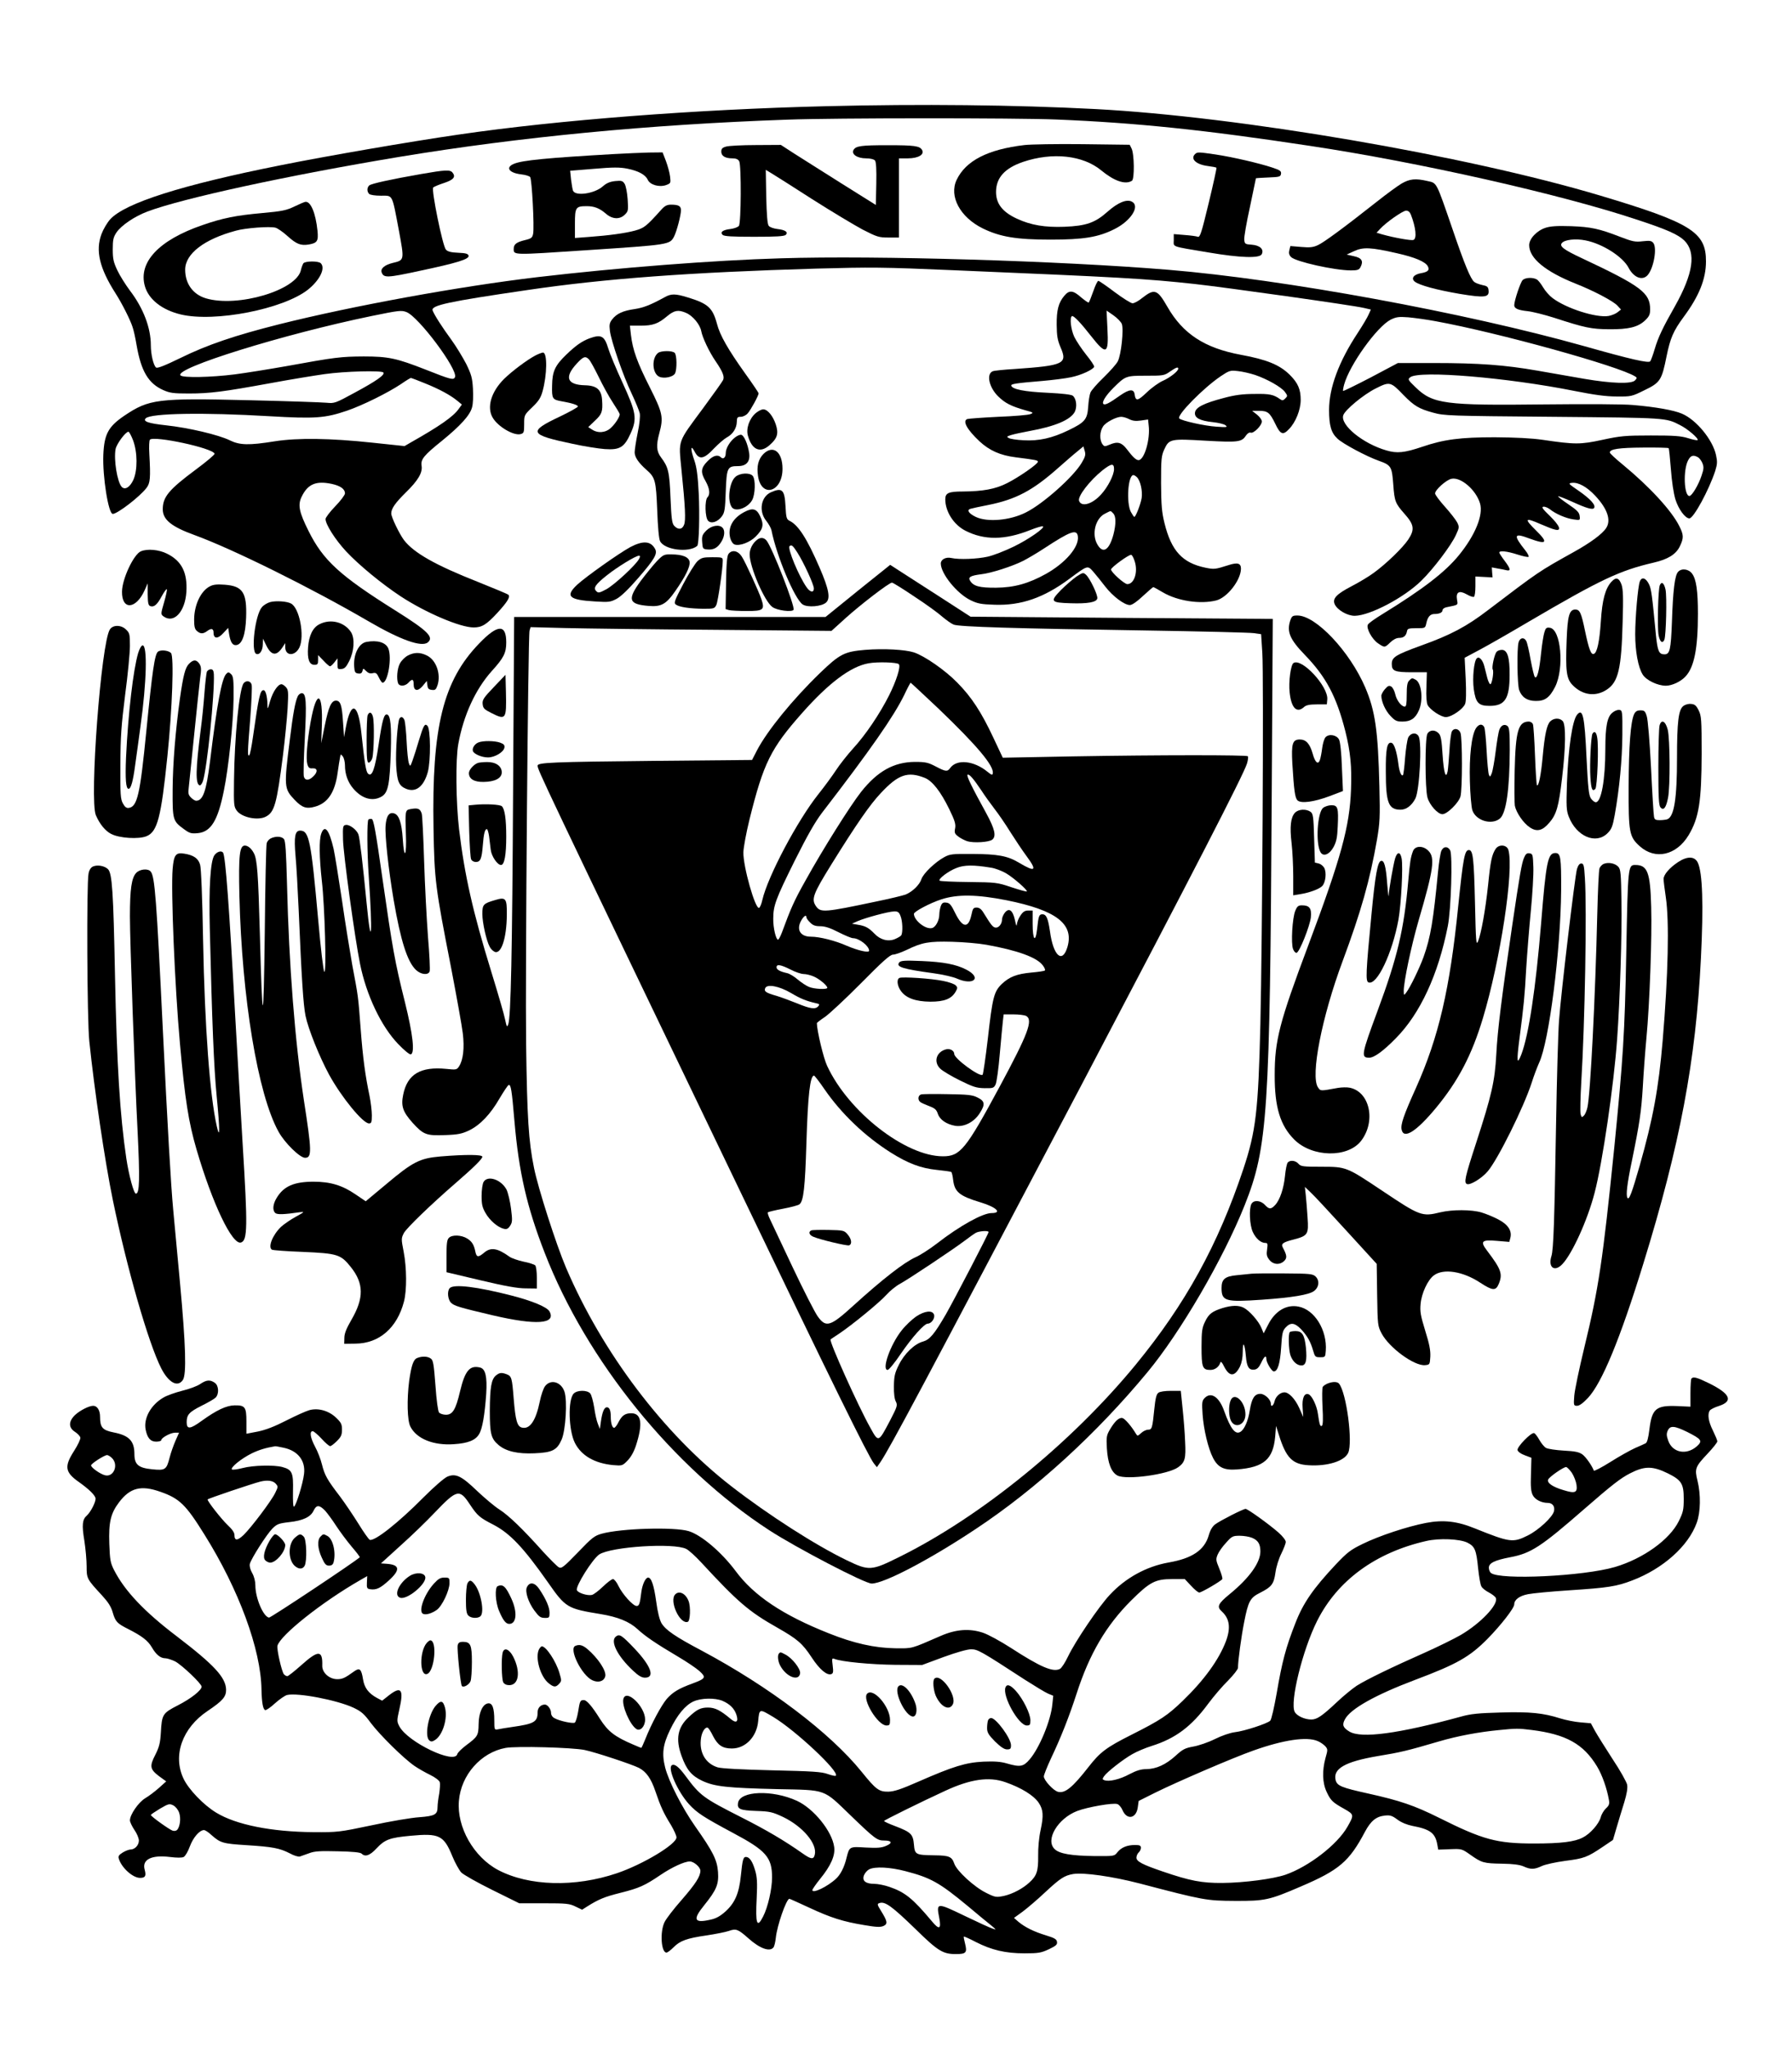 <?xml version="1.0" standalone="no"?>
<!DOCTYPE svg PUBLIC "-//W3C//DTD SVG 20010904//EN"
 "http://www.w3.org/TR/2001/REC-SVG-20010904/DTD/svg10.dtd">
<svg version="1.0" xmlns="http://www.w3.org/2000/svg"
 width="1200pt" height="1371pt" viewBox="0 0 1200 1371"
 preserveAspectRatio="xMidYMid meet">
<g transform="translate(0,1371) scale(0.1,-0.1)"
fill="#000000" stroke="none">
<path d="M5529 12999 c-863 -21 -1791 -92 -2459 -190 -319 -46 -887 -144
-1190 -205 -663 -132 -1043 -253 -1142 -362 -20 -22 -46 -66 -58 -98 -42 -111
-14 -229 94 -398 43 -67 99 -178 114 -226 7 -19 19 -74 27 -122 30 -173 79
-255 178 -299 45 -20 68 -23 172 -23 142 0 232 12 545 69 129 24 294 51 365
61 136 19 377 25 392 11 14 -15 -48 -58 -191 -135 -130 -71 -137 -73 -188 -68
-29 3 -262 11 -518 17 -618 15 -671 8 -838 -104 -107 -73 -134 -123 -140 -261
-6 -145 34 -396 63 -396 31 0 180 114 226 174 25 32 28 66 19 228 -3 48 -1 90
4 95 28 28 421 -56 433 -94 2 -6 -54 -53 -124 -105 -182 -135 -223 -184 -223
-267 0 -69 57 -116 211 -172 256 -93 781 -353 1169 -579 213 -124 354 -174
395 -140 42 35 0 77 -215 212 -375 235 -486 337 -584 534 -63 126 -73 174 -46
229 41 85 96 108 201 86 59 -13 89 -34 89 -64 0 -10 -29 -49 -65 -86 -36 -37
-65 -76 -65 -85 0 -36 64 -137 137 -216 87 -93 239 -218 368 -303 169 -110
397 -207 487 -207 55 0 86 19 158 97 68 74 89 108 74 122 -5 5 -97 43 -204 86
-284 112 -429 194 -495 280 -31 42 -85 153 -85 178 0 33 27 71 99 142 81 79
112 132 104 178 -6 42 14 68 136 166 124 101 188 171 202 224 7 24 9 77 6 126
-4 72 -11 95 -45 165 -23 44 -67 117 -99 161 -61 83 -115 167 -126 197 -12 34
103 59 638 137 515 76 1084 118 1930 143 368 10 442 10 925 -11 1113 -47 1281
-56 1610 -92 201 -22 1056 -142 1132 -160 l48 -11 -14 -31 c-7 -18 -41 -75
-75 -127 -126 -191 -191 -367 -191 -514 0 -104 14 -153 56 -192 35 -34 196
-120 279 -149 81 -29 86 -38 95 -159 8 -112 14 -126 74 -194 66 -74 71 -106
26 -174 -36 -54 -146 -161 -230 -222 -32 -24 -99 -64 -149 -90 -102 -53 -130
-83 -113 -121 18 -39 86 -78 135 -77 102 2 329 121 445 235 80 78 199 235 231
305 23 50 24 54 9 85 -9 17 -46 65 -82 105 -36 40 -66 80 -66 89 0 24 74 90
109 98 63 14 165 -74 192 -165 23 -77 -32 -212 -141 -346 -92 -113 -241 -228
-513 -395 -49 -30 -93 -61 -97 -70 -13 -24 28 -99 69 -126 43 -29 44 -29 81 7
20 19 41 30 59 30 31 0 47 14 53 45 3 17 11 20 63 20 58 0 59 0 66 32 9 43 26
63 54 63 34 0 55 10 55 26 0 7 11 16 25 19 83 17 78 13 72 50 -9 52 14 65 64
37 22 -13 44 -20 49 -17 6 3 10 35 10 71 l0 65 58 -3 57 -3 -3 34 -2 33 37 -7
c21 -3 48 -9 61 -12 31 -7 28 10 -13 64 -19 25 -35 50 -35 54 0 15 51 10 122
-13 37 -12 71 -19 74 -15 4 3 -6 23 -22 43 -82 103 -77 119 26 80 119 -44 131
-30 45 54 -81 80 -74 88 33 41 37 -16 79 -33 95 -36 47 -12 33 25 -34 91 -48
46 -58 60 -44 62 10 2 29 -6 44 -17 38 -31 108 -61 159 -68 43 -6 44 -6 40 23
-2 23 -17 39 -75 78 -40 27 -71 51 -69 54 3 2 44 -14 93 -36 101 -46 139 -56
148 -42 12 19 -24 59 -101 113 -73 50 -75 52 -46 55 42 4 99 -27 154 -86 82
-87 108 -164 74 -216 -25 -40 -107 -100 -219 -162 -235 -131 -229 -127 -574
-389 -141 -108 -248 -165 -443 -235 -176 -64 -200 -79 -200 -125 0 -47 20 -55
137 -55 l98 0 -3 -99 c-3 -62 1 -107 8 -120 17 -33 90 -81 122 -81 38 0 116
54 129 88 7 17 8 78 4 168 l-7 141 105 56 c58 31 203 114 323 185 481 282 609
343 838 396 95 22 149 55 175 109 27 56 26 77 -4 136 -52 104 -199 263 -377
410 -49 40 -88 76 -88 82 0 23 62 32 222 33 91 1 169 -1 172 -4 3 -3 9 -66 15
-140 6 -83 18 -161 30 -202 21 -67 66 -128 94 -128 28 0 131 190 173 318 14
46 15 61 5 107 -23 103 -132 235 -228 276 -54 23 -175 45 -328 58 -64 6 -312
7 -595 4 -664 -8 -746 3 -860 114 -53 51 -54 54 -36 68 62 47 649 -2 1100 -92
131 -26 209 -37 281 -37 98 -1 102 0 187 42 106 51 116 67 148 227 25 122 45
169 115 264 103 139 149 254 149 371 1 196 -100 259 -709 441 -902 269 -2414
528 -3380 579 -543 28 -1164 35 -1806 19z m1546 -89 c534 -22 988 -69 1694
-176 733 -110 1681 -324 2192 -494 204 -67 277 -100 319 -141 79 -80 59 -220
-64 -439 -82 -144 -112 -208 -135 -285 -11 -38 -25 -76 -30 -83 -9 -15 -128
12 -446 102 -798 224 -2006 446 -2780 510 -723 60 -1952 97 -2595 77 -450 -13
-1093 -63 -1630 -126 -524 -62 -1237 -192 -1732 -316 -294 -74 -480 -137 -657
-224 -111 -54 -158 -72 -166 -65 -18 15 -35 89 -35 149 0 117 -50 248 -140
366 -29 39 -67 99 -84 135 -26 55 -31 77 -31 141 0 64 4 81 25 113 32 47 120
107 207 140 237 89 942 242 1688 366 806 133 1665 216 2595 249 324 12 1532
12 1805 1z m-4353 -1289 c81 -31 345 -384 325 -435 -9 -22 -28 -17 -197 50
-194 76 -249 88 -415 88 -152 -1 -189 -5 -518 -65 -119 -21 -275 -46 -345 -55
-159 -20 -346 -24 -363 -7 -47 47 689 276 1281 398 181 37 198 39 232 26z
m6891 -61 c422 -77 1229 -301 1337 -370 13 -8 13 -11 -2 -27 -25 -24 -157 -20
-338 11 -80 14 -221 39 -315 55 -218 38 -391 51 -692 51 l-242 0 -181 -96
c-100 -52 -184 -93 -186 -91 -2 2 1 21 7 43 37 133 219 386 311 434 37 18 53
21 119 16 42 -4 124 -15 182 -26z m-6767 -416 c95 -38 171 -79 218 -118 l29
-24 -22 -30 c-36 -51 -128 -115 -319 -223 l-43 -25 -217 23 c-281 30 -499 33
-652 9 -174 -28 -234 -26 -300 6 -74 37 -278 85 -428 101 -119 13 -157 26
-136 47 34 34 386 40 827 14 309 -18 374 -13 521 37 105 36 274 120 361 178
33 23 63 41 66 41 4 0 46 -16 95 -36z m6553 -79 c71 -72 102 -91 197 -117 76
-21 103 -22 804 -28 766 -7 754 -6 851 -56 49 -24 126 -90 117 -100 -3 -3 -32
3 -64 13 -48 15 -94 18 -249 18 -172 0 -203 -3 -324 -29 -148 -32 -184 -32
-401 0 -76 11 -184 16 -320 17 -230 0 -341 -14 -487 -64 -119 -40 -168 -45
-239 -24 -157 45 -310 170 -289 235 11 36 137 140 218 180 93 47 99 46 186
-45z m-8508 -302 c30 -80 31 -200 2 -265 -23 -50 -56 -70 -78 -47 -30 33 -54
181 -41 253 7 35 67 116 86 116 5 0 19 -26 31 -57z m10478 -113 c10 -5 24 -23
31 -40 10 -25 10 -38 -5 -82 -20 -62 -65 -138 -82 -138 -36 0 -43 173 -9 238
17 33 34 39 65 22z"/>
<path d="M6860 12739 c-246 -29 -393 -105 -454 -233 -52 -110 23 -250 175
-325 117 -57 226 -75 454 -75 221 0 319 16 427 70 111 55 174 154 118 184 -35
19 -94 -6 -161 -65 -85 -76 -144 -97 -291 -103 -131 -5 -225 11 -318 54 -97
45 -140 100 -140 179 0 95 58 159 180 201 198 67 402 45 525 -57 86 -71 161
-97 205 -69 18 11 16 181 -3 217 l-12 24 -315 4 c-173 2 -349 -1 -390 -6z"/>
<path d="M4863 12729 c-26 -7 -33 -15 -33 -34 0 -29 26 -45 74 -45 25 0 38 -6
46 -19 15 -30 13 -413 -2 -433 -7 -9 -33 -18 -57 -21 -51 -6 -71 -21 -52 -39
9 -10 65 -13 211 -13 146 0 202 3 212 13 18 18 -3 33 -56 39 -25 3 -51 12 -58
21 -9 10 -14 70 -17 195 l-3 180 38 -23 c22 -13 145 -91 274 -174 129 -82 281
-173 337 -203 96 -49 108 -53 173 -53 l70 0 0 265 0 265 59 0 c71 0 114 26 95
57 -16 26 -50 31 -229 31 -179 0 -213 -5 -229 -31 -17 -29 24 -57 84 -57 28 0
52 -6 59 -14 8 -9 11 -60 9 -156 l-3 -142 -230 144 c-126 80 -270 170 -318
201 l-88 57 -167 -1 c-92 0 -182 -5 -199 -10z"/>
<path d="M4115 12679 c-454 -26 -616 -42 -672 -65 -60 -24 -36 -61 46 -71 28
-3 55 -11 61 -18 12 -14 29 -336 20 -380 -5 -26 -12 -32 -54 -42 -58 -14 -76
-28 -76 -59 0 -42 -9 -42 485 -9 559 37 560 37 589 92 18 36 46 142 46 176 0
28 -16 37 -67 37 -27 0 -42 -8 -66 -35 -99 -110 -113 -121 -173 -138 -66 -18
-174 -33 -311 -43 l-93 -7 0 96 c0 109 5 117 79 117 51 0 86 -14 128 -50 43
-38 93 -41 128 -6 22 22 23 29 18 102 -3 44 -12 90 -20 103 -13 21 -21 23 -63
19 -36 -4 -58 -13 -84 -36 -56 -49 -184 -67 -199 -28 -3 8 -9 41 -13 74 l-6
59 160 13 c128 11 172 11 223 1 74 -15 121 -40 137 -75 15 -33 76 -51 122 -35
32 12 32 13 27 58 -3 25 -16 72 -28 104 l-22 57 -91 -1 c-50 -1 -154 -6 -231
-10z"/>
<path d="M8002 12678 c-32 -32 8 -69 84 -79 31 -4 58 -9 60 -12 2 -2 -21 -108
-52 -236 -48 -199 -58 -231 -73 -226 -9 4 -49 9 -88 12 l-73 6 0 -41 c0 -47
-24 -39 233 -82 212 -36 341 -40 356 -12 17 33 -12 60 -67 64 -44 3 -47 5 -50
33 -2 17 15 115 38 219 22 104 40 190 40 192 0 2 37 4 83 6 75 3 82 5 85 24 3
19 -6 25 -60 43 -88 29 -265 70 -378 87 -116 17 -123 17 -138 2z"/>
<path d="M2820 12545 c-206 -36 -332 -64 -347 -76 -16 -14 -17 -41 -1 -57 7
-7 40 -12 79 -12 81 0 73 16 120 -232 37 -201 38 -199 -41 -218 -54 -13 -84
-38 -74 -64 14 -37 37 -36 250 10 256 54 336 79 332 102 -3 13 -17 18 -69 20
-49 2 -71 8 -83 21 -22 24 -99 402 -85 416 5 5 38 19 72 30 64 21 81 41 57 70
-16 20 -49 18 -210 -10z"/>
<path d="M9385 12481 c-27 -16 -102 -71 -165 -121 -218 -172 -355 -273 -395
-291 -32 -15 -55 -17 -112 -12 l-72 6 -7 -27 c-5 -20 -2 -33 12 -47 32 -31
291 -89 401 -89 43 0 54 4 63 21 22 41 9 63 -44 74 l-48 11 50 23 c60 28 111
26 286 -14 121 -27 191 -57 207 -87 14 -26 1 -39 -47 -47 -48 -8 -67 -36 -39
-57 33 -24 142 -54 299 -81 169 -28 200 -24 194 24 -2 23 -10 29 -42 35 -22 5
-46 14 -54 21 -24 19 -65 117 -146 355 -110 319 -103 306 -166 320 -81 19
-120 15 -175 -17z m63 -208 c33 -85 41 -160 17 -169 -14 -6 -131 15 -209 37
l-38 11 23 25 c40 44 153 123 175 123 14 0 25 -9 32 -27z"/>
<path d="M1972 12328 c-54 -26 -82 -32 -215 -44 -177 -16 -264 -33 -402 -81
-291 -100 -430 -248 -385 -408 25 -89 115 -160 241 -190 229 -54 686 36 851
166 80 64 119 144 86 177 -16 16 -103 15 -116 0 -5 -7 -13 -28 -17 -46 -29
-135 -423 -252 -636 -189 -87 26 -139 98 -139 192 0 106 127 204 340 261 64
18 226 30 264 20 14 -3 51 -29 81 -56 60 -54 88 -65 141 -57 59 10 67 23 60
93 -12 117 -45 196 -80 193 -6 0 -39 -14 -74 -31z"/>
<path d="M10349 12185 c-58 -19 -109 -73 -109 -116 0 -88 109 -177 312 -258
119 -47 250 -116 278 -146 l25 -27 -23 -18 c-12 -10 -39 -21 -60 -25 -83 -14
-286 51 -377 121 -20 15 -48 47 -62 71 -14 24 -33 48 -43 53 -28 15 -77 12
-94 -5 -15 -16 -56 -138 -56 -168 0 -22 25 -33 90 -40 30 -3 111 -23 180 -45
203 -66 246 -75 365 -76 131 -1 193 14 241 59 28 27 34 40 34 74 0 111 -60
156 -460 344 -120 56 -149 79 -131 100 18 23 93 31 157 18 115 -22 252 -110
290 -184 34 -65 92 -88 127 -49 41 46 65 183 38 216 -12 15 -25 16 -71 11 -50
-6 -68 -2 -149 29 -142 55 -196 67 -331 72 -94 3 -137 0 -171 -11z"/>
<path d="M7321 11760 c-14 -39 -27 -73 -31 -75 -3 -2 -26 14 -51 35 -53 47
-79 50 -112 10 -39 -46 -52 -96 -51 -195 1 -73 5 -101 26 -150 48 -110 22
-122 -307 -145 -71 -4 -137 -11 -147 -15 -45 -18 -25 -109 37 -169 46 -45 86
-65 180 -92 56 -15 58 -17 35 -26 -14 -6 -110 -14 -215 -18 -104 -5 -198 -12
-208 -15 -33 -13 -2 -70 82 -149 67 -62 139 -94 242 -107 141 -18 149 -20 149
-30 0 -15 -128 -104 -206 -143 -78 -40 -162 -55 -297 -56 -95 0 -117 -10 -117
-52 0 -82 56 -170 134 -210 127 -65 264 -64 435 4 40 16 78 27 84 25 21 -7
-97 -89 -197 -137 -56 -27 -132 -57 -171 -66 -71 -16 -192 -21 -245 -9 -37 8
-70 -10 -70 -37 0 -68 108 -201 198 -245 49 -24 72 -28 162 -31 178 -6 328 46
499 172 127 94 123 93 163 48 18 -21 54 -65 79 -98 50 -65 128 -124 165 -124
15 0 48 23 87 60 36 33 67 60 70 60 3 0 32 -16 64 -35 98 -58 251 -81 358 -54
73 19 164 135 165 212 0 37 -22 44 -84 24 -88 -28 -95 -29 -154 -17 -154 32
-228 112 -274 298 -18 73 -22 117 -23 267 0 165 2 184 22 228 32 69 42 71 278
57 216 -12 240 -9 268 34 10 15 23 23 32 20 19 -8 75 48 75 75 0 11 -15 31
-32 45 l-33 26 46 0 c58 0 72 -11 109 -87 34 -72 52 -78 92 -35 45 46 78 130
78 195 0 71 -18 113 -73 168 -68 67 -153 102 -327 134 -243 45 -389 140 -493
322 -67 117 -86 123 -169 58 -23 -19 -52 -35 -64 -35 -11 0 -65 34 -120 75
-54 41 -104 75 -109 75 -6 0 -21 -32 -34 -70z m191 -218 c14 -36 -4 -208 -27
-251 -9 -18 -52 -66 -95 -108 -43 -41 -83 -87 -88 -101 -6 -15 -13 -58 -15
-95 -6 -85 -22 -104 -132 -157 -109 -53 -199 -73 -301 -67 -45 2 -90 9 -99 15
-16 8 -13 11 16 20 19 6 75 18 124 27 171 31 274 75 302 128 17 34 11 88 -13
108 -10 8 -69 15 -172 20 -152 7 -232 23 -240 47 -4 12 28 17 208 32 69 6 156
17 193 25 68 14 147 51 154 70 2 6 -22 42 -53 80 -31 39 -67 93 -80 120 -23
49 -32 129 -16 139 11 6 60 -46 131 -137 99 -126 116 -118 107 50 l-6 124 45
-31 c26 -18 51 -44 57 -58z m378 -300 c0 -17 -57 -61 -103 -81 -27 -12 -75
-46 -108 -78 -61 -58 -74 -60 -81 -13 -5 38 -35 36 -97 -7 -73 -52 -99 -65
-111 -58 -15 10 13 56 67 110 80 79 83 80 218 80 115 0 122 1 160 28 41 28 55
33 55 19z m515 -42 c82 -28 175 -81 199 -113 19 -26 19 -28 3 -44 -14 -15 -21
-15 -35 -5 -43 31 -71 37 -172 35 -78 0 -131 -7 -205 -27 -134 -35 -189 -63
-193 -98 -4 -35 33 -55 122 -64 36 -4 74 -13 83 -21 16 -13 8 -14 -62 -9 -78
5 -232 39 -248 55 -20 20 161 204 278 283 57 38 63 40 115 34 30 -3 82 -15
115 -26z m-843 -296 c22 -11 43 -14 78 -9 l48 7 4 -39 c12 -92 -29 -233 -68
-233 -16 0 -38 20 -78 73 -35 46 -62 53 -112 32 -36 -15 -39 -15 -51 1 -21 29
-20 85 4 120 17 27 88 64 121 64 13 0 37 -7 54 -16z m-318 -291 c-54 -93 -259
-276 -374 -333 -106 -54 -258 -67 -336 -30 -47 23 -62 46 -36 54 9 3 64 15
121 26 184 37 297 97 465 246 49 43 107 94 130 112 l41 34 9 -31 c7 -24 4 -38
-20 -78z m216 -43 c0 -39 -41 -120 -86 -169 -59 -66 -132 -87 -148 -44 -12 29
72 137 157 205 60 47 77 48 77 8z m154 -55 c23 -24 38 -92 31 -139 -7 -42 -40
-126 -49 -126 -3 0 -13 15 -23 33 -32 61 -20 247 17 247 5 0 16 -7 24 -15z
m-160 -241 c20 -19 20 -72 2 -142 -28 -104 -69 -131 -106 -69 -42 68 -16 177
50 209 42 21 35 21 54 2z m-236 -156 c8 -70 -83 -176 -213 -249 -117 -65 -213
-92 -335 -93 -110 -1 -152 10 -174 47 -15 24 4 34 74 43 66 7 209 53 282 90
29 15 91 51 138 82 180 118 222 133 228 80z m380 -164 c24 -71 -2 -154 -49
-154 -20 0 -109 80 -109 98 0 14 121 102 135 98 6 -1 16 -20 23 -42z"/>
<path d="M4450 11720 c-93 -51 -141 -70 -201 -79 -77 -11 -119 -30 -149 -68
-18 -23 -21 -36 -16 -76 8 -69 89 -303 146 -422 26 -55 50 -114 54 -131 4 -19
-1 -72 -14 -132 -11 -55 -20 -113 -20 -130 0 -32 26 -70 78 -116 60 -52 65
-73 73 -271 4 -112 11 -190 19 -207 28 -59 194 -80 249 -32 12 11 17 208 10
351 -6 120 -14 177 -29 220 -27 76 -26 112 1 61 30 -58 62 -53 130 20 30 31
68 64 86 74 40 21 66 61 67 104 1 30 4 34 27 34 14 0 35 10 46 23 20 22 73
119 73 134 0 4 -40 64 -90 133 -114 160 -169 255 -189 333 -29 107 -60 135
-195 176 -84 26 -112 26 -156 1z m143 -104 c45 -18 95 -78 103 -123 8 -43 53
-138 94 -198 50 -73 63 -106 52 -129 -5 -11 -65 -95 -132 -186 -176 -238 -166
-211 -147 -410 26 -255 30 -342 18 -372 -12 -33 -40 -36 -66 -8 -15 16 -19 47
-25 187 -7 177 -15 207 -64 272 -30 40 -33 80 -11 161 29 108 23 135 -64 308
-85 168 -114 250 -126 350 l-7 62 71 0 c83 0 119 13 179 64 47 39 74 44 125
22z"/>
<path d="M4407 11348 c-45 -35 -40 -138 8 -160 32 -14 92 -2 105 22 14 26 13
123 -2 138 -16 16 -90 15 -111 0z"/>
<path d="M3947 11445 c-50 -19 -91 -47 -155 -109 -75 -72 -94 -112 -95 -208
-2 -87 2 -93 63 -104 69 -12 110 -25 110 -35 0 -5 -55 -36 -122 -68 -214 -101
-204 -121 87 -182 77 -17 174 -32 215 -35 100 -7 130 11 172 103 46 101 39
140 -54 343 -42 91 -84 192 -94 225 -26 87 -47 99 -127 70z m-3 -141 c9 -9 38
-62 65 -117 27 -56 69 -133 95 -172 25 -38 46 -73 46 -78 0 -17 -29 -63 -58
-90 -35 -34 -88 -39 -128 -12 l-25 16 45 43 c46 43 53 60 48 136 -4 71 -35 99
-114 101 -121 3 -141 53 -56 145 44 48 58 53 82 28z"/>
<path d="M3588 11332 c-56 -29 -158 -105 -212 -158 -88 -87 -118 -192 -76
-261 36 -60 139 -120 185 -109 23 6 25 11 25 67 0 60 0 61 54 113 43 41 57 63
69 106 31 111 33 260 3 260 -6 0 -28 -8 -48 -18z"/>
<path d="M5061 10945 c-44 -38 -67 -105 -52 -154 27 -93 82 -116 144 -61 53
46 62 78 42 139 -19 57 -55 101 -84 101 -11 0 -33 -11 -50 -25z"/>
<path d="M4922 10782 c-34 -26 -62 -73 -62 -104 0 -31 -17 -45 -33 -29 -21 21
-53 11 -90 -27 -44 -45 -47 -73 -12 -133 27 -48 32 -88 13 -107 -20 -20 -17
-138 4 -158 21 -22 64 -8 92 30 18 24 22 46 26 167 6 159 11 169 82 169 56 0
82 30 75 85 -9 63 -36 125 -56 125 -9 0 -26 -8 -39 -18z"/>
<path d="M5112 10671 c-34 -35 -46 -82 -36 -147 22 -150 164 -109 164 48 0
114 -63 163 -128 99z"/>
<path d="M4927 10520 c-44 -34 -59 -165 -25 -207 26 -32 107 -2 135 50 21 39
23 137 4 161 -19 23 -82 21 -114 -4z"/>
<path d="M5163 10415 c-67 -29 -84 -126 -33 -190 17 -21 33 -50 36 -64 34
-173 156 -462 209 -497 33 -22 128 -14 157 13 30 27 19 89 -44 234 -85 196
-142 284 -201 313 -20 10 -23 21 -27 99 -6 109 -22 125 -97 92z m176 -403 c42
-65 111 -215 111 -241 0 -30 -25 -26 -48 7 -52 73 -130 261 -115 276 13 12 22
5 52 -42z"/>
<path d="M4985 10283 c-79 -41 -113 -105 -95 -175 6 -22 18 -39 30 -43 34 -11
103 15 141 54 50 50 56 79 29 136 -24 51 -50 57 -105 28z"/>
<path d="M4730 10159 c-27 -28 -31 -37 -28 -78 3 -44 5 -46 35 -49 41 -4 69
11 93 51 23 36 26 77 8 95 -23 23 -74 14 -108 -19z"/>
<path d="M5070 10097 c-31 -24 -50 -62 -50 -98 0 -84 99 -314 152 -352 30 -23
131 -36 142 -19 12 20 -145 423 -182 465 -18 20 -40 21 -62 4z"/>
<path d="M4221 10048 c-77 -42 -296 -197 -356 -252 -82 -77 -56 -102 120 -112
93 -6 103 -4 145 18 29 16 79 64 144 139 109 126 130 162 113 194 -29 54 -80
58 -166 13z m58 -80 c-22 -41 -164 -172 -218 -202 -47 -25 -55 -27 -68 -13
-22 21 -6 45 71 106 70 56 193 131 214 131 10 0 10 -5 1 -22z"/>
<path d="M944 10020 c-48 -19 -126 -184 -127 -270 -2 -126 94 -120 152 10 l20
45 0 -73 c1 -58 4 -74 17 -79 25 -9 46 8 77 66 16 29 31 50 34 47 3 -3 -5 -42
-18 -87 -23 -79 -23 -81 -4 -95 69 -50 144 30 153 163 8 130 -31 208 -130 257
-54 27 -130 34 -174 16z"/>
<path d="M4879 10003 c-10 -12 -15 -61 -17 -193 l-3 -177 23 -7 c13 -3 67 -6
120 -6 110 0 120 8 97 78 -19 56 -107 249 -132 287 -25 39 -65 47 -88 18z"/>
<path d="M4398 9953 c-25 -27 -73 -86 -107 -131 -92 -126 -82 -157 53 -168 84
-7 118 12 179 101 67 96 99 162 95 193 -4 33 -47 51 -123 51 -48 1 -54 -2 -97
-46z"/>
<path d="M4670 9953 c-16 -16 -59 -84 -95 -153 -59 -112 -64 -126 -49 -137 23
-17 94 -27 184 -28 70 0 75 1 87 26 11 23 43 242 43 296 0 22 -4 23 -70 23
-62 0 -73 -3 -100 -27z"/>
<path d="M5744 9755 l-216 -175 -1042 0 -1043 0 -7 -1137 c-6 -1121 -15 -1546
-33 -1591 -8 -20 -10 -15 -21 35 -6 32 -48 175 -92 318 -124 402 -179 646
-216 955 -21 180 -24 467 -5 570 35 192 114 365 224 488 81 89 97 122 97 192
0 124 -57 122 -181 -7 -242 -250 -318 -559 -306 -1237 6 -349 12 -394 117
-930 37 -193 73 -392 79 -442 12 -99 3 -179 -25 -222 -15 -23 -19 -24 -85 -17
-173 17 -261 -35 -289 -172 -16 -77 -3 -115 64 -190 72 -79 92 -86 218 -81 86
3 112 9 159 31 74 36 143 108 204 214 28 47 55 88 61 90 15 5 21 -30 39 -242
29 -339 83 -574 202 -880 280 -723 861 -1440 1504 -1858 182 -118 640 -357
686 -357 83 0 390 161 698 366 403 267 807 636 1149 1049 220 265 507 757 651
1118 154 387 169 613 181 2743 l7 1181 -1012 7 -1012 8 -215 139 c-118 76
-239 154 -269 173 l-54 35 -217 -174z m380 -39 c78 -51 162 -112 187 -135 26
-22 60 -46 75 -52 38 -15 414 -26 1269 -39 380 -6 713 -14 740 -18 l50 -7 8
-125 c10 -150 0 -1937 -13 -2485 -14 -583 -30 -717 -114 -970 -170 -509 -387
-903 -721 -1310 -430 -523 -1038 -1018 -1585 -1288 -185 -92 -201 -93 -350
-21 -208 100 -527 305 -771 494 -454 351 -866 896 -1109 1465 -66 155 -187
532 -214 667 -37 182 -46 335 -53 828 -6 482 13 2730 23 2769 l7 23 231 -6
c127 -3 581 -9 1008 -12 l776 -7 95 86 c101 91 291 237 310 237 6 0 74 -42
151 -94z"/>
<path d="M5793 9360 c-139 -12 -169 -27 -303 -156 -183 -177 -351 -384 -420
-515 l-34 -66 -650 -6 c-688 -7 -786 -11 -786 -32 0 -28 18 -66 1340 -2815
629 -1310 874 -1807 912 -1856 l20 -25 23 33 c65 96 275 491 1351 2533 752
1430 1077 2061 1104 2143 7 23 10 45 6 50 -10 9 -590 9 -1171 -1 l-470 -9 -64
136 c-80 170 -145 270 -241 367 -81 83 -218 178 -290 202 -59 19 -201 27 -327
17z m226 -96 c14 -15 -16 -110 -65 -208 -63 -125 -158 -266 -242 -357 -38 -42
-90 -108 -114 -145 -25 -38 -77 -109 -117 -159 -141 -177 -339 -550 -376 -709
-6 -28 -16 -51 -22 -53 -26 -9 -107 277 -105 372 1 33 19 131 41 220 94 378
142 475 353 713 178 201 325 311 444 332 59 11 192 7 203 -6z m264 -296 c261
-250 375 -386 365 -435 -2 -13 -8 -11 -33 9 -92 77 -209 89 -253 26 -18 -25
-31 -23 -97 12 -50 26 -67 30 -139 30 -140 -1 -250 -62 -360 -201 -73 -93
-257 -385 -372 -593 -76 -135 -98 -185 -158 -348 -10 -27 -22 -48 -26 -48 -14
0 -33 80 -32 140 0 88 16 131 142 385 87 174 138 263 185 325 323 419 481 646
550 788 21 45 41 82 43 82 2 0 85 -78 185 -172z m-90 -465 c51 -21 106 -91
164 -210 37 -76 44 -100 39 -127 -6 -29 -3 -37 19 -54 15 -12 42 -26 62 -33
42 -13 147 -7 168 11 28 23 16 72 -40 175 -98 178 -135 254 -126 259 11 7 38
-24 92 -104 23 -36 64 -92 89 -125 26 -33 74 -103 106 -155 33 -52 81 -124
107 -159 74 -100 62 -112 -49 -46 -76 46 -142 58 -314 59 -131 1 -149 -1 -186
-21 -61 -33 -141 -109 -154 -148 -12 -38 -61 -85 -106 -103 -16 -6 -105 -28
-199 -47 -341 -72 -370 -75 -400 -32 -34 48 -21 82 103 282 166 267 257 399
331 477 117 125 180 146 294 101z m443 -601 c28 -4 72 -21 100 -37 50 -29 148
-115 140 -122 -2 -3 -48 10 -103 28 -95 32 -103 33 -286 35 -103 1 -191 5
-195 9 -11 11 58 64 113 85 52 21 116 21 231 2z m104 -218 c334 -67 453 -159
408 -313 -34 -114 -95 -60 -117 105 -13 87 -24 114 -51 114 -22 0 -26 -12 -35
-98 -11 -97 -30 -74 -30 34 l0 89 -30 0 c-22 0 -35 -8 -52 -34 -13 -19 -23
-46 -24 -60 -1 -15 -6 -3 -12 28 -15 68 -39 87 -68 52 -10 -13 -19 -33 -19
-45 0 -31 -23 -59 -45 -55 -18 4 -28 17 -80 101 -14 23 -28 33 -45 33 -22 0
-26 -6 -35 -49 -20 -92 -59 -88 -108 11 -27 56 -38 69 -60 71 -21 3 -29 -2
-37 -23 -5 -14 -10 -40 -10 -56 0 -39 -24 -85 -48 -91 -43 -12 -122 51 -122
95 0 15 107 72 184 97 108 35 238 33 436 -6z m-710 -105 c14 -33 17 -110 5
-130 -4 -6 -23 -17 -42 -25 -45 -19 -99 -5 -138 37 -38 39 -60 51 -110 59
l-40 7 38 17 c53 23 205 64 243 65 26 1 34 -4 44 -30z m-630 -9 c0 -6 11 -22
25 -35 18 -19 35 -25 68 -25 31 0 66 -11 122 -40 43 -22 87 -40 97 -40 41 0
108 -52 108 -84 0 -16 -74 1 -149 33 -76 34 -182 61 -241 61 -72 0 -100 49
-63 111 17 29 33 38 33 19z m1205 -184 c211 -38 339 -85 378 -138 12 -15 18
-31 14 -34 -3 -4 -44 -10 -90 -14 -99 -9 -149 -29 -200 -78 -51 -50 -61 -89
-92 -364 -15 -128 -31 -237 -35 -242 -18 -18 -190 108 -190 139 0 22 -28 38
-55 31 -66 -17 -86 -86 -37 -131 15 -14 73 -49 130 -77 89 -44 111 -51 165
-52 57 -1 62 1 74 25 7 15 20 107 28 205 9 99 18 198 21 222 l5 42 65 0 c36 0
74 -5 85 -10 49 -27 14 -119 -177 -474 -227 -421 -264 -466 -380 -466 -250 0
-632 297 -775 605 -24 49 -68 234 -69 286 0 3 24 22 53 41 28 19 138 121 242
226 145 147 196 192 215 192 14 0 54 14 90 31 105 51 149 59 305 55 77 -2 181
-11 230 -20z m-1311 -166 c32 -17 72 -30 88 -30 16 0 45 -7 66 -16 37 -15 92
-61 92 -76 0 -13 -88 -9 -123 6 -18 7 -52 30 -76 50 -23 20 -55 39 -70 42 -46
10 -71 23 -71 39 0 23 28 18 94 -15z m3 -157 c64 -38 101 -53 166 -68 24 -5
27 -8 17 -20 -19 -23 -54 -18 -143 19 -45 18 -107 41 -137 50 -71 20 -85 30
-76 51 11 30 93 15 173 -32z m224 -644 c113 -164 270 -314 444 -424 116 -73
201 -105 308 -116 49 -5 92 -11 97 -14 4 -2 10 -28 13 -56 10 -78 43 -105 182
-147 107 -32 148 -72 75 -72 -59 0 -213 -85 -365 -203 -49 -38 -115 -80 -145
-93 -77 -35 -220 -146 -415 -323 -155 -141 -184 -150 -239 -73 -19 26 -94 173
-167 327 -73 154 -141 299 -152 322 -12 24 -18 45 -15 48 3 3 48 14 101 24 53
10 103 23 111 30 27 22 37 113 46 408 10 326 25 453 51 453 4 0 36 -41 70 -91z
m1099 -956 c0 -11 -225 -443 -285 -549 -79 -136 -109 -171 -154 -184 -57 -15
-125 -81 -162 -156 -27 -54 -32 -76 -33 -142 -1 -49 4 -88 13 -104 12 -24 10
-33 -39 -127 -78 -148 -77 -148 -132 -48 -81 144 -278 582 -266 591 1 2 26 18
53 36 89 59 273 210 319 261 25 28 66 61 92 75 56 30 356 230 434 289 30 23
64 47 75 53 22 12 85 16 85 5z"/>
<path d="M6022 7268 c-24 -30 20 -44 231 -73 59 -8 129 -24 154 -35 113 -50
171 5 63 60 -68 35 -153 51 -295 57 -117 5 -142 3 -153 -9z"/>
<path d="M6023 7164 c-20 -9 -15 -53 9 -86 34 -49 99 -72 198 -73 95 0 142 19
170 68 13 24 13 28 -1 42 -8 8 -46 22 -84 29 -76 16 -272 29 -292 20z"/>
<path d="M6168 6384 c-21 -6 -24 -37 -5 -51 6 -5 33 -17 59 -27 38 -14 49 -24
58 -51 13 -40 58 -71 117 -81 60 -9 126 25 164 85 38 59 34 81 -16 105 -33 17
-65 20 -200 22 -88 2 -168 1 -177 -2z"/>
<path d="M5433 5474 c-21 -9 -15 -30 12 -42 42 -19 227 -63 241 -58 21 8 17
42 -10 73 -23 27 -28 28 -128 30 -56 1 -109 0 -115 -3z"/>
<path d="M6134 4897 c-27 -19 -70 -59 -95 -91 -76 -94 -137 -266 -95 -266 8 0
48 48 88 108 76 111 157 202 181 202 24 0 49 36 42 59 -10 33 -63 27 -121 -12z"/>
<path d="M11237 9882 c-22 -24 -34 -123 -41 -334 -7 -188 -14 -218 -50 -218
-37 0 -46 21 -57 127 -26 271 -31 311 -47 343 -21 42 -48 51 -61 18 -13 -35
-31 -241 -31 -354 0 -114 20 -221 50 -269 23 -38 100 -75 155 -75 41 0 100 27
132 62 58 62 83 187 83 419 0 153 -11 232 -39 269 -23 32 -71 38 -94 12z"/>
<path d="M7209 9851 c-24 -17 -71 -57 -104 -90 -75 -77 -70 -85 63 -89 117 -4
175 7 180 32 5 22 -50 136 -76 159 -18 16 -21 15 -63 -12z"/>
<path d="M10792 9817 c-42 -45 -63 -121 -72 -266 -9 -136 -25 -211 -47 -218
-19 -7 -33 31 -59 154 -25 121 -35 143 -65 143 -40 0 -52 -42 -58 -203 -8
-209 -2 -260 40 -303 66 -68 154 -80 229 -30 77 51 98 139 106 456 5 158 3
214 -7 245 -17 48 -37 54 -67 22z"/>
<path d="M11115 9793 c-12 -26 -18 -292 -8 -337 9 -44 26 -56 38 -29 12 27 18
292 8 337 -10 44 -26 56 -38 29z"/>
<path d="M1405 9785 c-60 -31 -104 -123 -105 -221 0 -47 4 -65 18 -77 23 -21
42 -21 68 -2 29 22 44 18 44 -10 0 -42 29 -43 65 -3 l33 35 6 -40 c9 -57 24
-79 49 -75 38 5 61 69 65 183 6 169 -22 212 -143 221 -52 4 -78 1 -100 -11z"/>
<path d="M1810 9680 c-19 -5 -44 -20 -56 -34 -46 -53 -75 -299 -38 -313 23 -9
44 23 44 66 l1 36 21 -43 c34 -71 69 -76 109 -16 l19 29 0 -26 c0 -62 66 -63
95 -3 36 76 1 264 -56 294 -27 15 -99 20 -139 10z"/>
<path d="M8641 9559 c-26 -76 -5 -128 98 -234 141 -146 211 -278 270 -510 34
-136 44 -238 38 -389 -9 -248 -66 -457 -287 -1046 -193 -514 -224 -635 -224
-865 -1 -216 37 -339 131 -433 120 -120 359 -124 448 -8 100 131 58 327 -76
355 -19 4 -54 3 -79 -1 -121 -22 -116 -22 -134 3 -52 75 25 471 165 846 123
331 182 539 230 813 19 112 21 149 16 355 -9 376 -28 507 -95 664 -104 241
-330 481 -454 481 -32 0 -37 -4 -47 -31z"/>
<path d="M2140 9532 c-45 -22 -71 -75 -77 -155 -6 -79 8 -117 42 -117 22 0 25
4 25 33 l0 32 36 -37 c19 -21 39 -38 44 -38 5 0 18 12 29 26 l21 27 0 -37 c0
-35 2 -37 27 -34 21 2 32 14 51 52 34 68 39 151 13 194 -44 68 -136 92 -211
54z"/>
<path d="M736 9497 c-59 -88 -138 -1143 -94 -1244 26 -60 63 -105 102 -125 55
-29 186 -37 238 -15 72 30 97 125 139 535 33 321 45 670 24 691 -18 18 -69 23
-87 9 -22 -17 -38 -128 -78 -531 -42 -425 -60 -507 -118 -515 -15 -2 -26 6
-39 30 -16 29 -18 59 -17 258 1 190 6 262 32 469 18 134 32 282 32 328 0 76
-2 86 -25 108 -32 33 -88 34 -109 2z"/>
<path d="M10342 9478 c-6 -18 -16 -80 -22 -138 -12 -119 -27 -177 -42 -162 -5
5 -17 56 -28 114 -10 58 -23 116 -30 128 -15 27 -42 22 -51 -10 -12 -43 -9
-282 4 -319 17 -48 54 -73 111 -73 61 -1 93 22 130 95 62 124 39 386 -36 395
-22 3 -28 -2 -36 -30z"/>
<path d="M2453 9413 c-52 -10 -88 -86 -81 -168 2 -33 7 -41 26 -43 17 -3 25 2
29 16 5 20 5 20 25 0 14 -14 27 -18 44 -14 20 5 27 1 41 -29 9 -19 20 -35 25
-35 35 0 64 168 38 230 -17 40 -74 57 -147 43z"/>
<path d="M925 9338 c-33 -113 -67 -403 -81 -699 -6 -145 -1 -209 17 -209 16 0
30 50 45 165 9 61 24 175 35 255 41 294 47 540 14 540 -8 0 -21 -22 -30 -52z"/>
<path d="M10022 9347 c-15 -17 -34 -106 -26 -118 9 -14 -5 -99 -16 -99 -5 0
-14 18 -20 40 -5 22 -15 57 -20 79 -11 44 -35 70 -51 54 -19 -19 -30 -132 -20
-206 13 -92 32 -112 106 -112 103 0 134 48 134 208 1 117 -15 167 -52 167 -14
0 -29 -6 -35 -13z"/>
<path d="M2731 9322 c-19 -10 -43 -34 -53 -53 -18 -33 -24 -102 -12 -133 9
-22 47 -20 69 4 25 28 35 25 35 -10 0 -46 27 -51 61 -11 l27 33 4 -28 c2 -23
9 -30 30 -32 22 -3 28 2 38 32 24 75 -10 170 -73 199 -45 22 -84 21 -126 -1z"/>
<path d="M1266 9267 c-26 -26 -39 -78 -61 -232 -30 -216 -48 -438 -49 -610 -1
-204 1 -211 77 -266 37 -27 48 -30 91 -26 88 8 135 84 175 284 32 155 63 455
65 615 1 128 -1 149 -16 165 -16 15 -20 16 -33 2 -30 -30 -62 -201 -109 -589
-25 -198 -47 -260 -93 -260 -7 0 -23 10 -34 21 -18 18 -20 29 -15 68 3 25 19
183 36 351 17 168 35 338 40 379 9 62 8 78 -5 98 -20 29 -40 29 -69 0z"/>
<path d="M8662 9272 c-19 -12 -34 -128 -26 -197 11 -105 48 -142 97 -97 14 12
37 17 86 17 l66 0 3 33 c8 86 -170 279 -226 244z"/>
<path d="M1385 9213 c-3 -10 -11 -74 -16 -143 -5 -69 -16 -179 -25 -245 -34
-265 -36 -363 -7 -372 6 -2 16 11 22 29 28 87 79 586 73 716 -2 24 -7 32 -21
32 -10 0 -22 -8 -26 -17z"/>
<path d="M3307 9111 c-69 -72 -78 -86 -75 -114 3 -28 11 -36 57 -59 99 -50
103 -44 99 136 l-3 119 -78 -82z"/>
<path d="M9436 9154 c-12 -11 -16 -36 -16 -95 0 -59 -3 -79 -13 -79 -23 0 -56
44 -64 84 -5 22 -17 44 -26 50 -15 9 -23 6 -43 -17 -13 -15 -24 -35 -24 -44 0
-39 27 -100 61 -135 31 -33 42 -38 80 -38 55 0 86 20 110 74 31 68 19 184 -21
206 -24 13 -26 13 -44 -6z"/>
<path d="M1632 9137 c-30 -35 -62 -364 -65 -653 -2 -161 -1 -174 19 -201 34
-45 140 -67 193 -40 59 30 74 83 116 412 13 105 27 245 31 313 6 110 5 124
-11 142 -10 11 -23 20 -30 20 -24 0 -58 -51 -76 -112 -16 -57 -18 -59 -18 -27
-1 58 -12 99 -26 99 -23 0 -32 -39 -71 -313 -9 -64 -20 -120 -25 -123 -12 -7
-12 14 7 248 8 111 13 212 9 225 -6 25 -36 31 -53 10z"/>
<path d="M1993 9047 c-16 -34 -31 -115 -52 -287 -40 -316 -39 -330 32 -404 49
-52 79 -62 135 -46 86 23 135 95 153 228 6 42 13 88 16 102 4 24 5 24 19 6 8
-11 14 -38 14 -59 0 -59 19 -113 56 -156 59 -69 131 -88 191 -52 42 26 53 81
60 301 5 171 -2 240 -24 247 -21 7 -33 -35 -57 -197 -25 -170 -45 -225 -72
-198 -13 13 -22 64 -44 271 -21 202 -70 220 -104 39 l-12 -67 -7 102 c-7 112
-17 143 -47 143 -31 0 -49 -39 -75 -166 l-24 -119 4 110 c9 237 -35 256 -75
32 -24 -136 -32 -245 -22 -282 7 -24 14 -30 35 -28 35 2 36 -25 4 -55 -29 -28
-54 -28 -62 -1 -4 11 -1 125 6 253 13 250 9 306 -20 306 -10 0 -23 -10 -28
-23z"/>
<path d="M11271 8983 c-31 -25 -41 -107 -41 -345 0 -274 -19 -394 -65 -412 -9
-3 -32 -6 -51 -6 -27 0 -35 4 -38 23 -3 12 -12 160 -20 329 -9 175 -21 323
-29 345 -10 33 -16 38 -42 38 -22 0 -33 -7 -42 -25 -24 -50 -36 -218 -37 -485
-1 -307 4 -336 74 -399 104 -94 246 -62 328 74 69 116 86 224 87 545 0 230 -2
253 -20 290 -16 32 -26 41 -51 43 -18 2 -39 -4 -53 -15z"/>
<path d="M10798 8940 c-35 -27 -48 -91 -48 -243 0 -206 -27 -357 -64 -357 -9
0 -23 12 -33 26 -14 22 -19 71 -29 273 -13 278 -25 333 -63 287 -32 -38 -59
-223 -68 -458 -5 -155 -4 -183 12 -224 51 -133 182 -189 260 -111 27 27 34 45
48 122 31 173 50 371 51 535 1 159 0 165 -20 168 -11 2 -32 -6 -46 -18z"/>
<path d="M2462 8923 c-4 -10 -7 -85 -7 -168 0 -123 3 -150 14 -150 8 0 19 14
24 30 11 38 15 241 4 278 -8 31 -24 35 -35 10z"/>
<path d="M2675 8900 c-13 -21 -27 -219 -22 -313 6 -108 18 -137 66 -157 66
-27 119 15 146 113 20 76 19 288 -3 309 -18 18 -26 3 -58 -102 -14 -47 -32
-105 -41 -129 -15 -43 -17 -44 -25 -20 -5 13 -12 78 -15 144 -3 66 -10 130
-14 143 -9 23 -24 29 -34 12z"/>
<path d="M10381 8881 c-23 -23 -37 -87 -51 -241 -11 -120 -27 -197 -38 -186
-3 4 -9 93 -13 199 -4 106 -10 200 -14 210 -4 9 -16 17 -27 17 -71 0 -89 -63
-95 -327 -3 -112 -2 -218 1 -236 9 -46 57 -117 100 -145 47 -32 85 -23 130 30
49 56 64 109 86 298 25 207 27 362 4 384 -21 22 -60 20 -83 -3z"/>
<path d="M11113 8853 c-4 -15 -8 -141 -8 -279 0 -202 3 -254 14 -268 21 -25
38 -3 51 64 15 77 13 393 -2 455 -15 59 -43 73 -55 28z"/>
<path d="M9884 8836 c-30 -46 -46 -189 -41 -356 2 -85 10 -172 16 -192 22 -70
127 -103 184 -58 43 34 66 194 67 461 0 118 -3 149 -15 159 -20 16 -43 6 -55
-25 -5 -13 -16 -78 -24 -142 -8 -65 -20 -131 -26 -148 -11 -27 -13 -28 -20
-10 -4 11 -11 83 -15 160 -4 77 -11 148 -16 158 -13 24 -36 21 -55 -7z"/>
<path d="M9722 8813 c-5 -10 -13 -67 -16 -128 -4 -60 -9 -123 -12 -138 -12
-57 -26 -9 -34 112 -6 95 -11 126 -25 141 -24 27 -61 26 -77 -2 -16 -31 -16
-367 1 -427 15 -51 69 -111 100 -111 32 0 109 76 121 119 13 46 13 392 0 425
-11 30 -45 35 -58 9z"/>
<path d="M10664 8799 c-10 -17 -20 -209 -14 -292 5 -80 13 -98 33 -78 13 13
24 288 12 347 -6 34 -18 43 -31 23z"/>
<path d="M9430 8773 c-7 -16 -16 -77 -21 -137 -4 -59 -11 -111 -14 -114 -10
-11 -24 21 -30 68 -11 88 -29 145 -48 148 -29 6 -38 -43 -37 -192 0 -211 18
-256 99 -256 38 0 75 28 99 75 28 56 45 372 22 416 -16 29 -54 24 -70 -8z"/>
<path d="M8877 8776 c-9 -9 -19 -42 -23 -73 -4 -32 -11 -69 -16 -82 -12 -32
-32 -14 -48 45 -19 66 -44 94 -86 94 -49 0 -57 -28 -50 -160 11 -182 18 -230
34 -247 23 -23 109 -12 216 28 l89 34 -7 159 c-3 92 -11 170 -19 185 -15 31
-66 41 -90 17z"/>
<path d="M3203 8740 c-25 -10 -43 -39 -36 -58 8 -20 59 -42 101 -42 46 0 106
36 110 67 2 16 -5 23 -29 32 -37 13 -115 14 -146 1z"/>
<path d="M3200 8603 c-28 -10 -60 -46 -60 -68 0 -39 35 -60 98 -59 77 1 122
25 122 64 0 42 -40 70 -99 69 -25 0 -53 -3 -61 -6z"/>
<path d="M3181 8323 l-43 -4 4 -172 c3 -95 8 -180 13 -189 4 -10 18 -18 31
-18 31 0 40 21 47 110 6 79 14 110 27 110 5 0 11 -21 15 -47 3 -27 8 -67 11
-90 5 -45 45 -103 69 -103 23 0 35 68 35 190 0 117 -10 184 -29 203 -12 12
-109 17 -180 10z"/>
<path d="M8860 8302 c-38 -30 -51 -235 -18 -295 18 -34 60 -18 88 33 19 36 25
63 28 137 6 125 1 143 -42 143 -19 0 -44 -8 -56 -18z"/>
<path d="M2743 8293 c-29 -6 -30 -16 -25 -165 6 -151 -12 -178 -21 -33 -7 107
-25 160 -57 170 -34 11 -53 -16 -58 -82 -5 -69 19 -289 54 -497 47 -274 92
-415 150 -469 33 -31 81 -36 91 -10 4 9 -1 114 -11 232 -9 119 -21 348 -26
510 -5 161 -12 303 -16 315 -11 34 -26 40 -81 29z"/>
<path d="M8671 8269 c-28 -31 -35 -93 -22 -203 6 -52 11 -152 11 -221 l0 -128
43 7 c65 10 133 35 152 56 22 24 29 89 13 120 -7 13 -24 27 -38 30 l-25 6 -5
163 c-4 146 -7 164 -24 177 -30 21 -82 18 -105 -7z"/>
<path d="M2467 8224 c-10 -10 -9 -214 2 -374 27 -394 18 -515 -14 -186 -26
268 -46 437 -55 461 -12 31 -59 67 -84 63 -20 -3 -21 -9 -19 -98 2 -98 79
-659 114 -832 42 -209 142 -419 255 -536 41 -43 77 -72 85 -70 28 10 14 133
-39 348 -68 271 -84 363 -151 830 -45 316 -59 395 -72 398 -8 1 -18 0 -22 -4z"/>
<path d="M2151 8129 c-15 -43 -13 -158 4 -314 20 -171 32 -624 17 -610 -7 6
-24 155 -41 345 -48 535 -61 600 -121 600 -35 0 -42 -41 -31 -169 6 -64 15
-226 21 -361 20 -469 31 -635 46 -710 18 -88 93 -274 158 -394 83 -151 226
-326 267 -326 16 0 19 8 19 54 0 30 -7 88 -15 128 -29 138 -45 254 -60 453
-17 221 -15 208 -56 425 -15 85 -47 280 -69 434 -23 153 -48 308 -56 344 -30
129 -60 166 -83 101z"/>
<path d="M1813 8098 c-12 -6 -24 -20 -27 -32 -4 -11 -10 -282 -13 -601 -8
-645 -16 -645 -33 -1 -11 403 -18 494 -40 535 -16 31 -40 51 -60 51 -36 0 -43
-64 -37 -335 17 -687 123 -1329 262 -1580 41 -75 143 -175 178 -175 46 0 45
44 -8 385 -60 396 -100 902 -113 1446 -6 219 -10 290 -21 303 -15 18 -55 20
-88 4z"/>
<path d="M10015 8027 c-25 -39 -34 -80 -50 -241 -18 -168 -46 -323 -67 -376
-13 -32 -15 -9 -21 261 -7 294 -13 349 -41 349 -28 0 -38 -53 -71 -375 -56
-557 -131 -877 -282 -1215 -84 -186 -105 -248 -97 -282 14 -66 99 -12 230 146
149 180 240 354 314 600 117 388 209 990 171 1126 -10 36 -64 41 -86 7z"/>
<path d="M9462 8013 c-16 -43 -20 -68 -32 -203 -28 -322 -73 -510 -204 -863
-110 -297 -114 -317 -57 -317 33 0 95 45 179 131 162 164 283 425 347 749 22
108 33 476 16 508 -16 29 -45 28 -59 -3 -6 -13 -16 -75 -22 -137 -32 -333 -50
-441 -97 -573 -27 -75 -91 -207 -117 -240 -15 -19 -15 -19 -16 12 0 62 50 301
100 473 100 341 111 420 65 465 -35 36 -89 35 -103 -2z"/>
<path d="M1435 7984 c-26 -40 -37 -214 -30 -494 15 -623 27 -921 46 -1118 22
-226 22 -295 1 -202 -47 206 -81 664 -92 1245 -5 286 -13 485 -20 507 -12 42
-43 64 -107 74 -56 9 -69 -8 -77 -103 -12 -145 14 -778 49 -1168 34 -378 58
-527 111 -709 107 -365 240 -642 298 -623 44 14 45 106 11 658 -13 222 -36
609 -50 859 -40 736 -65 1066 -81 1092 -11 17 -42 7 -59 -18z"/>
<path d="M9342 7963 c-13 -46 -41 -206 -43 -248 -1 -16 -5 21 -10 82 -8 113
-20 158 -42 150 -22 -7 -38 -94 -63 -357 -38 -394 -40 -448 -20 -456 57 -22
160 196 201 422 18 103 31 353 21 407 -9 48 -30 47 -44 0z"/>
<path d="M10205 7967 c-15 -37 -27 -102 -80 -462 -70 -477 -97 -693 -105 -850
-10 -184 -31 -275 -135 -595 -76 -233 -83 -267 -61 -276 22 -8 98 38 138 85
68 79 242 430 295 594 14 45 37 105 50 134 66 140 144 752 147 1153 1 222 -3
250 -39 250 -50 0 -62 -59 -95 -470 -36 -438 -83 -747 -132 -877 -30 -78 -33
-50 -13 105 29 223 35 283 45 467 6 99 20 273 31 386 11 113 19 246 17 295 -3
84 -4 89 -26 92 -17 3 -26 -4 -37 -31z"/>
<path d="M11238 7940 c-59 -39 -98 -85 -98 -114 0 -13 7 -67 15 -122 24 -161
16 -519 -21 -959 -27 -320 -65 -525 -154 -838 -53 -185 -71 -232 -82 -215 -11
17 -2 95 29 243 53 259 64 336 74 500 5 94 16 240 24 325 22 230 38 681 32
880 -6 232 -25 280 -106 280 -49 0 -50 -3 -61 -595 -10 -534 -21 -700 -80
-1295 -77 -757 -104 -942 -201 -1341 -34 -140 -64 -284 -67 -321 -5 -66 -4
-68 19 -68 15 0 40 18 72 52 94 100 216 395 371 898 246 796 352 1359 386
2045 18 359 11 574 -21 641 -21 43 -70 44 -131 4z"/>
<path d="M10741 7928 c-12 -4 -25 -18 -30 -30 -5 -13 -11 -151 -15 -308 -13
-552 -46 -1207 -66 -1293 -5 -22 -15 -47 -24 -55 -13 -14 -16 -12 -22 12 -3
15 -1 112 5 214 24 389 38 1159 24 1365 -5 84 -8 97 -24 97 -12 0 -21 -12 -29
-37 -14 -51 -107 -832 -120 -1013 -6 -80 -15 -395 -20 -700 -11 -650 -17 -833
-31 -878 -24 -76 21 -109 73 -54 66 69 169 295 216 477 53 201 130 730 151
1030 19 261 33 709 29 921 -3 188 -5 214 -21 232 -21 23 -65 32 -96 20z"/>
<path d="M623 7910 c-14 -6 -25 -22 -30 -47 -14 -64 -10 -982 5 -1123 34 -327
104 -803 158 -1065 93 -451 238 -957 324 -1125 49 -95 109 -128 144 -78 26 36
20 233 -19 654 -19 208 -40 426 -45 484 -16 172 -38 558 -70 1215 -42 867 -53
1018 -81 1051 -18 22 -72 17 -97 -9 -31 -33 -42 -108 -42 -291 0 -167 32
-1064 51 -1431 16 -326 14 -425 -11 -425 -14 0 -47 122 -64 235 -43 289 -64
628 -76 1227 -11 561 -19 682 -47 710 -22 22 -70 31 -100 18z"/>
<path d="M3315 7685 c-79 -23 -85 -30 -85 -93 0 -58 27 -179 49 -219 6 -13 20
-27 31 -33 45 -24 83 87 84 249 1 108 -7 118 -79 96z"/>
<path d="M8674 7614 c-20 -47 -30 -220 -15 -257 6 -16 17 -27 24 -25 20 7 88
178 95 237 6 61 -9 81 -60 81 -24 0 -32 -7 -44 -36z"/>
<path d="M2950 5969 c-138 -12 -185 -35 -363 -185 l-138 -115 -68 46 c-89 61
-169 85 -281 85 -131 0 -200 -30 -247 -108 -26 -42 -30 -84 -9 -102 14 -11 56
-10 166 6 31 4 29 1 -30 -31 -35 -19 -79 -50 -98 -67 -57 -55 -89 -136 -61
-153 6 -4 100 -11 209 -15 230 -10 252 -17 319 -101 88 -110 89 -208 4 -354
-33 -57 -47 -91 -47 -120 l-1 -40 75 1 c159 1 279 105 325 281 20 76 19 225
-2 335 -17 86 -16 90 2 125 19 34 180 190 350 337 121 105 175 159 175 173 0
15 -108 16 -280 2z"/>
<path d="M8623 5928 c-6 -7 -14 -47 -18 -88 -8 -84 -34 -162 -66 -196 -28 -30
-40 -30 -69 1 -29 31 -75 34 -90 6 -17 -32 -12 -141 9 -187 20 -44 54 -74 84
-74 16 0 17 -6 12 -43 -5 -34 -3 -47 15 -70 26 -33 71 -36 100 -7 20 20 18 37
-10 90 -13 24 1 35 73 53 95 25 101 34 93 147 -3 52 -9 120 -12 150 l-6 55 37
-35 c21 -19 129 -135 241 -258 l203 -222 3 -208 c3 -203 4 -208 30 -258 51
-96 219 -219 291 -212 31 3 32 4 35 57 2 41 -6 84 -34 173 -31 101 -36 129
-31 180 6 71 48 161 89 191 64 48 195 27 310 -49 83 -54 104 -56 124 -9 28 67
17 98 -77 222 -49 64 -38 76 64 67 l84 -7 7 27 c12 47 -15 89 -80 123 -32 17
-83 38 -113 47 -68 20 -196 20 -276 1 -123 -30 -136 -25 -390 145 -238 159
-240 160 -406 160 -123 0 -138 2 -154 20 -20 23 -57 26 -72 8z"/>
<path d="M3238 5798 c-7 -13 -13 -54 -13 -93 0 -58 5 -78 27 -116 29 -50 81
-94 121 -104 20 -5 29 -1 43 20 15 23 16 36 6 115 -6 48 -20 106 -30 127 -36
68 -127 98 -154 51z"/>
<path d="M3006 5424 c-13 -12 -16 -39 -16 -123 l0 -107 228 -54 c164 -39 248
-54 302 -54 l75 -1 0 72 c0 40 -5 77 -11 83 -6 6 -42 18 -79 25 -37 8 -79 23
-92 32 -82 59 -126 66 -171 28 -38 -32 -50 -32 -58 3 -10 51 -24 72 -56 92
-39 24 -101 26 -122 4z"/>
<path d="M8380 5184 c-19 -2 -64 -7 -98 -10 -79 -7 -102 -27 -102 -85 0 -89
25 -96 270 -79 201 14 316 33 349 58 34 25 39 71 10 98 -19 17 -38 19 -208 20
-102 1 -202 0 -221 -2z"/>
<path d="M3012 5088 c-19 -19 -14 -76 8 -98 21 -21 52 -31 282 -85 288 -67
423 -58 378 26 -16 30 -115 71 -255 107 -230 59 -385 78 -413 50z"/>
<path d="M8186 4954 c-69 -22 -92 -39 -117 -92 -19 -39 -23 -62 -23 -168 0
-136 6 -154 59 -154 31 0 58 20 67 50 3 9 12 0 24 -25 36 -72 72 -73 108 -1
11 24 18 58 18 98 0 76 13 57 21 -30 6 -72 20 -94 56 -90 19 2 31 14 46 45 21
45 35 55 35 26 0 -23 36 -83 50 -83 26 0 42 53 49 160 6 96 10 113 31 135 33
35 60 31 102 -12 43 -46 64 -84 81 -143 12 -42 15 -45 47 -45 34 0 35 1 38 43
10 138 -75 276 -183 296 -81 16 -158 -30 -204 -123 l-29 -56 -15 36 c-18 45
-80 115 -118 135 -35 18 -80 17 -143 -2z"/>
<path d="M8637 4793 c-11 -10 -8 -117 4 -154 14 -41 43 -69 74 -69 30 0 38 33
30 119 -9 85 -25 111 -69 111 -18 0 -36 -3 -39 -7z"/>
<path d="M2794 4620 c-26 -10 -39 -49 -54 -153 -16 -126 -13 -266 8 -306 41
-82 155 -128 292 -118 93 6 144 26 168 67 22 35 38 128 48 271 7 114 -5 166
-41 175 -69 17 -101 -20 -134 -158 -29 -124 -50 -158 -95 -158 -18 0 -39 7
-46 15 -7 9 -17 80 -24 181 -11 143 -15 169 -31 180 -21 16 -59 17 -91 4z"/>
<path d="M3321 4503 c-31 -26 -40 -79 -41 -236 0 -154 8 -187 59 -230 50 -42
128 -60 240 -55 120 5 151 21 182 92 27 62 39 260 19 320 -22 67 -94 87 -131
36 -10 -14 -26 -59 -34 -100 -27 -131 -67 -189 -120 -176 -32 8 -43 47 -55
192 -11 141 -14 152 -47 165 -35 13 -48 11 -72 -8z"/>
<path d="M11327 4483 c-4 -3 -7 -47 -7 -98 l0 -91 -87 4 c-144 6 -171 -17
-188 -157 -7 -56 -15 -87 -25 -92 -8 -4 -40 -19 -71 -32 -31 -14 -105 -55
-165 -93 -59 -37 -109 -63 -111 -58 -12 32 -52 90 -76 108 -22 16 -48 22 -125
26 -53 3 -107 11 -119 18 -12 6 -32 31 -45 54 -13 23 -28 43 -35 45 -19 7
-115 -92 -111 -113 2 -11 21 -25 48 -35 l45 -17 -3 -110 c-3 -85 0 -116 12
-140 15 -30 58 -52 101 -52 31 0 49 -24 41 -56 -10 -40 -103 -126 -175 -162
-100 -50 -120 -47 -354 47 -120 49 -212 59 -328 37 -125 -24 -313 -86 -425
-141 -80 -39 -102 -56 -178 -136 -153 -163 -220 -260 -272 -395 -64 -163 -89
-259 -124 -464 -17 -96 -36 -181 -44 -188 -19 -19 -174 -70 -238 -77 -31 -4
-87 -23 -133 -46 -44 -22 -109 -44 -144 -50 -55 -10 -71 -18 -118 -61 -66 -60
-130 -89 -196 -90 -36 0 -66 -9 -114 -34 -64 -35 -138 -52 -168 -40 -14 5 -14
8 -2 26 20 29 127 113 189 148 29 17 88 42 130 55 159 50 266 130 378 282 37
50 97 120 134 156 36 37 66 75 66 85 0 46 22 208 41 304 28 143 40 165 108
199 77 39 91 58 102 135 5 38 22 92 39 126 16 33 30 68 30 79 0 11 -21 38 -47
61 -63 56 -208 160 -222 160 -16 0 -169 -78 -203 -103 -19 -14 -34 -39 -44
-75 -29 -99 -112 -154 -269 -181 -147 -26 -287 -102 -393 -216 -73 -77 -232
-312 -280 -413 -19 -40 -43 -77 -54 -83 -46 -24 -129 11 -328 140 -70 45 -152
90 -188 102 -90 30 -181 23 -282 -21 -205 -89 -186 -84 -306 -83 -137 2 -277
33 -444 100 -308 122 -502 252 -624 417 -94 126 -229 241 -314 267 -96 29
-451 19 -582 -17 -50 -14 -65 -26 -161 -126 -95 -98 -109 -109 -127 -99 -11 6
-58 53 -104 103 -136 152 -230 243 -294 284 -32 20 -99 77 -149 124 -105 101
-143 119 -199 96 -21 -9 -89 -68 -159 -138 -167 -169 -329 -297 -361 -285 -7
3 -41 51 -76 108 -35 56 -91 139 -124 183 -85 111 -102 141 -120 213 -8 34
-29 88 -46 119 -32 60 -39 104 -16 104 7 0 34 -23 59 -50 25 -28 51 -50 58
-50 6 0 26 15 45 34 28 28 34 41 34 77 0 36 -6 47 -39 79 -49 47 -119 67 -179
51 -22 -6 -91 -37 -154 -69 -78 -40 -137 -63 -190 -74 l-78 -15 0 82 c0 97 -9
109 -79 108 -56 -1 -121 -32 -221 -104 -77 -56 -100 -58 -100 -9 0 50 16 68
99 110 43 21 86 46 95 55 24 25 21 81 -6 99 -31 22 -56 20 -97 -8 -20 -14 -74
-34 -120 -45 -47 -12 -104 -32 -127 -46 -84 -49 -133 -138 -119 -213 11 -57
32 -82 71 -82 19 0 34 5 34 10 0 16 62 50 92 50 l27 0 -24 -54 c-13 -30 -31
-80 -39 -112 -21 -82 -29 -88 -117 -79 -93 9 -119 32 -119 102 0 88 -36 125
-140 145 -74 15 -90 33 -90 105 0 43 -19 73 -46 73 -28 0 -89 -31 -122 -62
-44 -43 -44 -85 1 -113 17 -11 33 -28 35 -38 2 -10 -17 -50 -42 -89 -67 -104
-61 -143 32 -208 69 -49 112 -91 112 -112 0 -25 -33 -89 -58 -112 -31 -27 -35
-63 -17 -170 8 -52 15 -129 15 -170 0 -82 1 -85 102 -194 42 -46 62 -76 73
-116 18 -61 29 -73 105 -111 90 -46 130 -76 157 -122 29 -50 58 -73 91 -73 12
0 42 -10 65 -21 45 -24 177 -149 177 -169 0 -24 -71 -80 -159 -125 -103 -53
-107 -60 -114 -184 -4 -68 -11 -95 -37 -147 -40 -77 -36 -97 26 -144 l47 -34
-49 -44 c-27 -24 -68 -55 -92 -69 -45 -27 -102 -110 -102 -148 0 -11 14 -40
30 -64 17 -24 30 -56 30 -71 0 -31 -27 -60 -56 -60 -10 0 -34 -9 -52 -20 -27
-17 -32 -25 -26 -43 19 -60 93 -127 142 -127 35 0 42 13 31 54 -20 69 45 101
168 86 49 -6 81 -6 93 0 11 6 29 37 41 70 22 60 65 110 95 110 8 0 31 -15 51
-34 59 -52 75 -57 234 -67 175 -11 222 -20 290 -55 27 -15 57 -24 67 -21 9 3
37 13 62 22 36 14 73 16 192 13 100 -2 151 -7 160 -16 23 -23 54 -13 98 34 57
61 89 73 230 86 191 18 222 3 279 -137 18 -44 45 -92 59 -108 14 -15 108 -68
207 -117 l182 -90 166 0 c150 0 171 -2 211 -22 l44 -21 33 21 c78 49 116 65
224 92 127 32 162 48 270 121 74 50 158 89 194 89 27 0 71 -38 71 -62 0 -38
-32 -88 -126 -196 -52 -59 -103 -125 -114 -148 -32 -65 -23 -204 13 -204 7 0
28 16 47 35 43 44 89 61 222 80 59 9 126 22 149 30 48 17 61 12 131 -50 75
-67 142 -92 167 -61 6 7 13 36 16 64 8 82 71 262 91 262 3 0 63 -27 132 -59
148 -69 229 -94 369 -117 81 -14 108 -15 129 -6 30 14 27 31 -17 102 -25 40
-26 46 -11 51 38 14 84 -20 244 -175 148 -145 182 -166 268 -166 70 0 78 9 62
72 -6 23 -10 44 -8 45 2 2 38 -14 80 -36 106 -54 198 -76 326 -76 94 0 111 3
163 27 48 23 58 31 55 50 -2 17 -17 26 -73 43 -82 25 -140 54 -184 90 l-31 27
58 42 c31 23 99 81 150 129 102 95 130 113 189 123 71 11 261 -16 443 -63 431
-113 448 -116 640 -117 200 -1 229 5 440 96 258 110 325 168 430 366 39 73 75
103 133 109 35 4 49 0 85 -27 27 -20 65 -35 100 -42 117 -22 152 -47 166 -121
l7 -38 79 3 c78 3 79 3 137 -38 75 -53 88 -57 213 -59 73 -1 116 -7 142 -18
48 -22 73 -21 122 2 23 11 92 26 158 35 126 16 147 24 251 94 l68 46 25 85
c14 48 37 123 51 168 17 57 23 93 19 117 -4 18 -47 96 -98 172 -50 77 -103
162 -118 189 l-27 50 -69 6 c-38 3 -98 15 -134 26 -116 37 -206 46 -402 40
-146 -4 -199 -9 -263 -27 -420 -115 -671 -149 -750 -100 -42 26 -49 44 -29 81
36 70 204 164 469 264 282 106 366 154 486 275 92 94 179 206 179 231 0 31 35
57 92 68 29 6 154 18 278 26 259 17 316 26 420 66 207 79 376 230 432 386 26
71 28 189 5 282 -20 80 -15 93 68 181 36 38 65 75 65 82 0 7 -14 40 -30 73
-30 60 -37 108 -21 133 5 8 33 22 62 31 97 32 76 81 -65 151 -80 39 -106 47
-119 33z m-29 -358 c97 -49 105 -60 65 -96 -70 -62 -164 -43 -192 38 -12 33
-12 47 -3 67 16 35 44 33 130 -9z m-9398 -106 c95 -20 147 -87 136 -175 -7
-62 -52 -210 -67 -219 -6 -4 -8 33 -7 103 3 124 -5 144 -71 162 -56 15 -196
12 -267 -7 -35 -9 -67 -13 -71 -9 -12 12 63 73 132 107 49 24 96 38 157 48 4
1 30 -4 58 -10z m-1150 -69 c46 -46 11 -130 -47 -115 -32 8 -93 51 -93 66 0
12 89 69 107 69 7 0 22 -9 33 -20z m9776 -99 c14 -22 28 -58 31 -80 7 -53 -9
-60 -89 -35 -71 21 -110 48 -101 70 7 18 102 84 120 84 7 0 24 -18 39 -39z
m644 -4 c90 -45 105 -69 105 -170 0 -73 -4 -90 -33 -149 -61 -124 -238 -251
-427 -307 -210 -62 -772 -89 -831 -40 -8 6 -14 22 -14 35 0 31 38 50 142 70
140 26 207 70 498 324 185 161 242 205 304 237 99 51 152 51 256 0z m-9325
-67 c18 -20 18 -22 -2 -63 -26 -54 -159 -230 -211 -281 -42 -40 -62 -41 -62
-1 0 17 -16 39 -46 67 -41 39 -134 157 -134 171 0 5 299 106 355 120 46 11 82
6 100 -13z m-773 -55 c130 -45 172 -86 297 -287 231 -369 378 -769 382 -1037
2 -89 10 -133 25 -138 6 -2 36 18 65 45 30 27 66 52 81 56 71 17 336 -34 445
-85 53 -25 72 -42 116 -102 60 -80 220 -238 293 -288 26 -18 74 -45 105 -60
33 -16 60 -37 64 -48 3 -11 1 -46 -4 -78 -6 -31 -11 -71 -11 -89 0 -50 -18
-60 -122 -68 -51 -3 -194 -27 -318 -54 -219 -46 -230 -47 -390 -46 -281 2
-519 49 -653 131 -84 51 -184 155 -218 227 -74 156 -8 340 161 453 101 68 125
95 124 144 -3 81 -79 164 -329 355 -219 166 -350 305 -421 444 -25 49 -28 68
-32 176 -5 145 9 204 66 279 73 96 146 115 274 70z m2075 -86 c50 -75 65 -88
157 -135 111 -58 200 -151 366 -387 117 -168 129 -175 350 -211 117 -19 195
-51 249 -101 53 -49 124 -97 271 -184 58 -34 123 -78 144 -97 46 -42 42 -50
-47 -83 -93 -34 -132 -58 -172 -103 -37 -44 -103 -166 -144 -270 -13 -32 -25
-58 -26 -58 -2 0 -25 9 -52 21 -127 54 -171 88 -226 174 -52 83 -88 125 -107
125 -25 0 -27 -5 -39 -80 -6 -35 -16 -67 -22 -71 -13 -8 -103 11 -136 30 -14
7 -23 21 -23 36 0 24 -23 55 -41 55 -28 0 -49 -22 -49 -51 0 -65 -22 -78 -170
-99 -41 -6 -85 -13 -97 -16 -22 -4 -23 -2 -23 60 0 84 -13 118 -42 114 -36 -5
-62 -62 -63 -139 -1 -76 -6 -84 -84 -142 -29 -22 -56 -48 -59 -59 -18 -70
-330 80 -387 185 -18 34 -18 38 -1 114 31 134 13 159 -68 96 l-47 -37 -34 18
c-57 31 -85 68 -94 125 -11 68 -22 79 -57 55 -65 -47 -81 -54 -116 -54 -53 0
-102 44 -100 91 3 104 -26 105 -139 4 -46 -41 -89 -75 -95 -75 -6 0 -17 6 -23
13 -15 19 -49 168 -43 191 19 70 296 291 554 439 l47 27 -2 -42 c-2 -38 1 -43
22 -46 41 -6 68 7 125 59 77 70 74 104 -11 111 l-42 3 132 120 c73 65 175 164
227 219 151 158 167 161 237 55z m-970 -41 c16 -18 50 -64 75 -103 25 -38 71
-100 103 -138 32 -37 56 -69 54 -71 -30 -29 -597 -406 -608 -404 -39 8 -91
132 -91 216 0 27 -8 59 -21 82 -14 24 -19 47 -16 62 9 35 113 198 151 236 30
30 42 35 111 43 93 10 145 34 165 77 19 40 38 40 77 0z m6208 -182 c40 -17 55
-42 55 -91 0 -75 -74 -178 -206 -286 -78 -64 -87 -84 -53 -115 53 -48 62 -110
28 -201 -47 -123 -145 -259 -290 -399 -100 -96 -145 -127 -344 -227 -167 -84
-209 -116 -286 -215 -107 -137 -157 -178 -204 -166 -30 7 -95 77 -95 103 0 10
22 65 49 123 65 137 119 273 171 433 85 263 196 453 364 621 126 125 162 144
276 144 l84 0 42 -45 c23 -25 47 -45 55 -45 15 0 145 76 154 90 3 5 -6 36 -20
70 -23 56 -24 62 -11 94 8 19 33 55 57 80 38 43 45 46 91 46 27 0 64 -6 83
-14z m1441 -32 c50 -25 60 -48 72 -171 6 -56 15 -111 22 -122 6 -12 29 -30 51
-41 22 -12 43 -28 46 -37 17 -44 -102 -169 -235 -247 -45 -26 -153 -79 -240
-118 -217 -96 -391 -180 -457 -222 -30 -20 -90 -69 -132 -109 -100 -94 -134
-117 -172 -117 -44 0 -97 24 -111 51 -34 63 52 414 150 609 136 271 392 458
731 535 86 20 224 14 275 -11z m-5231 -42 c17 -8 62 -49 100 -90 247 -267 319
-329 510 -437 135 -77 168 -105 230 -199 53 -81 103 -123 132 -112 13 5 14 16
9 57 -6 47 -5 51 11 45 50 -20 246 -38 408 -40 l180 -1 143 53 c88 32 159 52
185 52 44 0 64 -11 362 -205 66 -42 135 -84 154 -92 l34 -14 -6 -57 c-10 -108
-86 -292 -152 -369 -42 -49 -63 -53 -153 -27 -41 12 -81 15 -156 12 -120 -6
-203 -32 -434 -133 -118 -52 -164 -67 -203 -68 -63 -1 -83 14 -180 134 -210
260 -620 570 -1070 810 -178 94 -240 137 -269 183 -13 23 -26 72 -36 147 -15
107 -32 159 -54 159 -17 0 -38 -44 -45 -95 -10 -82 -15 -95 -32 -95 -24 0 -95
79 -121 133 -12 26 -29 47 -37 47 -9 0 -39 -23 -67 -50 -29 -28 -62 -53 -74
-56 -29 -7 -94 13 -101 32 -10 26 105 209 150 239 80 52 499 79 582 37z m243
-1017 c49 -21 79 -51 93 -92 16 -48 0 -61 -37 -30 -70 59 -106 77 -153 77 -49
0 -74 -12 -129 -64 -75 -69 -89 -147 -48 -260 33 -92 67 -133 140 -167 82 -38
166 -47 501 -55 335 -7 304 4 493 -178 162 -156 176 -166 223 -166 52 0 58
-17 12 -36 -30 -13 -58 -15 -135 -11 -110 7 -110 7 -129 -68 -15 -64 -41 -114
-71 -141 -58 -54 -158 -101 -158 -76 0 6 23 39 51 74 73 89 103 158 95 215
-14 105 -137 257 -250 309 -164 75 -382 67 -394 -15 -6 -40 12 -49 121 -53 93
-3 109 -7 180 -40 133 -64 231 -180 213 -253 -8 -33 -24 -32 -82 9 -122 86
-243 157 -409 241 -256 130 -276 144 -375 278 -45 61 -73 82 -91 71 -31 -19
39 -177 114 -260 54 -59 97 -87 297 -194 220 -117 260 -163 260 -297 0 -78
-28 -200 -60 -262 -41 -81 -52 -50 -43 122 5 107 3 143 -11 189 -17 58 -37 88
-61 88 -18 0 -23 -18 -34 -126 -12 -118 -40 -182 -103 -239 -36 -32 -63 -47
-101 -55 -109 -25 -120 0 -42 96 83 103 99 141 93 224 -6 81 -34 136 -153 305
-87 124 -176 298 -201 394 -23 92 -15 153 33 252 48 100 102 165 157 190 51
23 143 25 194 4z m340 -108 c151 -91 445 -367 419 -393 -3 -4 -28 2 -54 11
-40 15 -102 19 -373 25 -204 5 -340 12 -365 20 -83 26 -126 104 -110 200 7 42
30 74 46 64 5 -3 21 -28 34 -55 32 -62 64 -83 126 -83 91 0 166 78 176 182 8
86 7 85 101 29z m5078 -87 c232 -29 348 -94 439 -245 34 -56 66 -148 79 -223
5 -27 1 -38 -20 -57 -14 -13 -30 -40 -35 -60 -13 -45 -70 -110 -120 -135 -55
-29 -147 -40 -326 -40 -250 0 -342 25 -636 172 -167 83 -261 115 -477 163
-176 39 -206 51 -216 89 -19 77 64 124 281 161 153 25 199 36 410 98 126 37
266 63 400 76 118 12 133 12 221 1z m-1433 -74 c18 -7 40 -23 51 -34 18 -21
18 -24 2 -80 -23 -85 -21 -166 8 -227 27 -58 40 -70 119 -114 65 -37 65 -40
20 -119 -68 -120 -260 -267 -415 -321 -82 -28 -277 -54 -423 -55 -137 -1 -216
14 -400 77 -135 46 -175 67 -175 92 0 12 7 28 15 35 8 7 15 21 15 31 0 15 -8
19 -39 19 -53 0 -92 -16 -118 -48 -21 -27 -21 -27 -155 -26 -152 2 -233 15
-265 46 -66 61 20 206 151 256 69 26 239 56 268 46 11 -3 26 -21 34 -39 29
-70 93 -59 103 17 l6 43 110 55 c145 72 521 234 660 283 200 71 356 94 428 63z
m-4908 -60 c72 -15 317 -96 364 -120 49 -26 81 -71 110 -157 35 -103 55 -146
104 -225 20 -34 37 -71 37 -83 0 -46 -225 -181 -399 -240 -281 -95 -589 -87
-796 22 -163 87 -277 287 -262 462 14 174 148 325 313 355 72 13 446 3 529
-14z m2816 -215 c107 -37 192 -89 225 -139 30 -45 33 -85 13 -179 -12 -54 -18
-122 -17 -178 1 -99 -9 -131 -59 -176 -44 -41 -113 -77 -171 -90 -51 -10 -57
-10 -119 21 -79 39 -197 147 -213 196 -16 46 -34 54 -132 55 -127 2 -132 4
-138 73 -6 69 -20 82 -127 123 -40 15 -73 30 -73 34 0 5 249 128 410 202 168
78 293 96 401 58z m-5531 -206 c12 -36 6 -90 -13 -113 -6 -7 -19 -10 -31 -6
-22 7 -145 95 -146 105 0 3 28 22 61 42 58 34 64 35 90 22 16 -9 32 -29 39
-50z m4863 -390 c169 -44 226 -75 418 -234 63 -53 133 -111 155 -128 38 -32
38 -32 9 -22 -16 5 -101 44 -188 86 -185 89 -188 89 -167 -17 14 -74 -1 -80
-51 -19 -126 150 -178 193 -284 229 -32 11 -77 20 -100 20 -58 0 -83 20 -70
56 6 16 22 34 35 41 39 20 140 15 243 -12z"/>
<path d="M2745 3162 c-73 -46 -112 -132 -65 -147 46 -15 175 91 168 138 -4 30
-61 35 -103 9z"/>
<path d="M2905 3109 c-66 -73 -106 -189 -71 -202 20 -8 56 3 90 26 36 25 86
130 86 180 0 35 -1 37 -34 37 -27 0 -41 -8 -71 -41z"/>
<path d="M3130 3111 c-5 -11 -10 -60 -10 -110 0 -68 4 -93 16 -105 18 -19 65
-21 82 -4 27 27 2 159 -39 212 -24 31 -35 33 -49 7z"/>
<path d="M3528 3085 c-13 -29 9 -99 50 -155 33 -44 41 -50 75 -50 24 0 27 3
27 35 0 36 -23 90 -68 157 -30 46 -66 52 -84 13z"/>
<path d="M3333 3093 c-21 -8 -16 -108 9 -166 26 -62 45 -87 68 -87 49 0 56 78
15 168 -38 83 -57 100 -92 85z"/>
<path d="M4125 2756 c-41 -30 8 -130 114 -229 36 -34 58 -47 80 -47 69 0 41
78 -71 196 -85 89 -99 98 -123 80z"/>
<path d="M2858 2713 c-51 -58 -48 -228 3 -208 49 19 68 225 20 225 -4 0 -15
-8 -23 -17z"/>
<path d="M3065 2698 c-6 -25 19 -265 28 -274 12 -12 49 9 58 33 5 13 9 71 9
128 0 115 -9 135 -61 135 -21 0 -30 -6 -34 -22z"/>
<path d="M3853 2693 c-46 -18 41 -196 113 -230 40 -19 78 -8 87 26 9 36 -48
122 -121 184 -32 26 -53 31 -79 20z"/>
<path d="M3610 2671 c-29 -54 8 -185 65 -229 34 -27 47 -27 69 -3 17 18 17 23
2 73 -23 78 -89 178 -118 178 -4 0 -12 -9 -18 -19z"/>
<path d="M3366 2648 c-10 -37 -7 -178 4 -199 7 -12 21 -19 40 -19 65 0 77 91
27 190 -27 52 -61 65 -71 28z"/>
<path d="M4175 2340 c-14 -44 43 -176 87 -204 26 -16 58 18 58 64 0 86 -124
206 -145 140z"/>
<path d="M2916 2290 c-48 -58 -74 -203 -41 -230 12 -10 20 -9 40 4 50 33 84
144 65 215 -13 49 -29 52 -64 11z"/>
<path d="M1806 3398 c-37 -64 -48 -115 -29 -133 8 -8 23 -15 32 -15 39 0 101
72 101 118 0 20 -49 72 -68 72 -6 0 -22 -19 -36 -42z"/>
<path d="M1975 3417 c-46 -39 -47 -145 -3 -187 27 -25 54 -26 68 -1 17 32 13
177 -6 195 -21 21 -28 20 -59 -7z"/>
<path d="M2146 3424 c-23 -23 -19 -81 9 -141 19 -43 29 -53 48 -53 17 0 27 7
31 23 17 65 -4 156 -42 176 -26 14 -28 14 -46 -5z"/>
<path d="M4522 3038 c-43 -43 31 -204 84 -184 16 6 20 100 5 139 -19 50 -62
72 -89 45z"/>
<path d="M5217 2643 c-12 -11 -8 -53 7 -81 40 -77 127 -110 134 -52 3 30 -54
102 -99 125 -32 17 -33 17 -42 8z"/>
<path d="M6257 2473 c-12 -12 -7 -73 8 -111 32 -75 91 -107 115 -61 31 57 -82
214 -123 172z"/>
<path d="M6017 2423 c-35 -34 46 -203 97 -203 22 0 30 42 17 83 -28 85 -87
147 -114 120z"/>
<path d="M6733 2415 c-22 -58 88 -255 143 -255 21 0 24 5 24 35 0 44 -49 142
-96 195 -38 42 -61 50 -71 25z"/>
<path d="M5807 2373 c-36 -36 71 -213 129 -213 21 0 24 5 24 37 0 89 -112 218
-153 176z"/>
<path d="M6616 2194 c-3 -9 -6 -32 -6 -51 0 -30 9 -45 53 -90 38 -37 62 -53
80 -53 23 0 27 4 27 28 0 46 -100 182 -133 182 -8 0 -18 -7 -21 -16z"/>
<path d="M8890 4449 c-13 -6 -28 -15 -32 -22 -5 -7 -5 -67 -2 -133 5 -84 3
-123 -4 -128 -12 -7 -16 7 -27 82 -7 52 -40 121 -62 129 -29 11 -45 -26 -40
-92 l4 -60 -27 61 c-28 61 -69 104 -99 104 -28 0 -59 -28 -66 -60 -7 -30 -25
-42 -25 -16 0 28 -41 66 -70 66 -39 0 -58 -30 -71 -111 -11 -70 -36 -127 -62
-143 -34 -22 -66 18 -109 138 -34 97 -90 133 -133 86 -16 -17 -17 -32 -12
-107 7 -101 37 -228 70 -292 33 -64 74 -84 162 -77 178 14 240 68 254 218 l6
73 19 -60 c48 -154 91 -197 199 -203 127 -8 240 28 265 83 32 70 -11 400 -61
463 -11 14 -42 15 -77 1z"/>
<path d="M3842 4382 c-40 -40 -35 -247 8 -331 43 -85 132 -136 255 -148 60 -5
63 -5 96 29 23 23 43 58 57 100 48 147 38 218 -31 218 -41 0 -62 -15 -85 -59
-9 -19 -22 -36 -28 -38 -13 -4 -24 28 -24 74 0 42 -9 63 -26 63 -18 0 -31 -31
-40 -95 l-7 -50 -13 33 c-8 18 -19 67 -25 110 -7 42 -18 85 -27 95 -21 23 -86
23 -110 -1z"/>
<path d="M7757 4387 c-13 -9 -20 -37 -27 -107 -13 -130 -16 -140 -42 -140 -12
0 -33 -10 -46 -22 -24 -22 -25 -22 -36 -4 -30 50 -74 101 -90 104 -23 5 -51
-22 -83 -76 -23 -39 -25 -51 -21 -125 6 -102 30 -162 71 -184 61 -31 340 7
407 56 45 33 52 57 46 171 -2 58 -10 158 -17 223 l-12 117 -67 0 c-37 0 -74
-5 -83 -13z"/>
<path d="M8240 4334 c-14 -35 -12 -104 3 -134 28 -56 97 -27 97 42 0 86 -76
156 -100 92z"/>
</g>
</svg>
